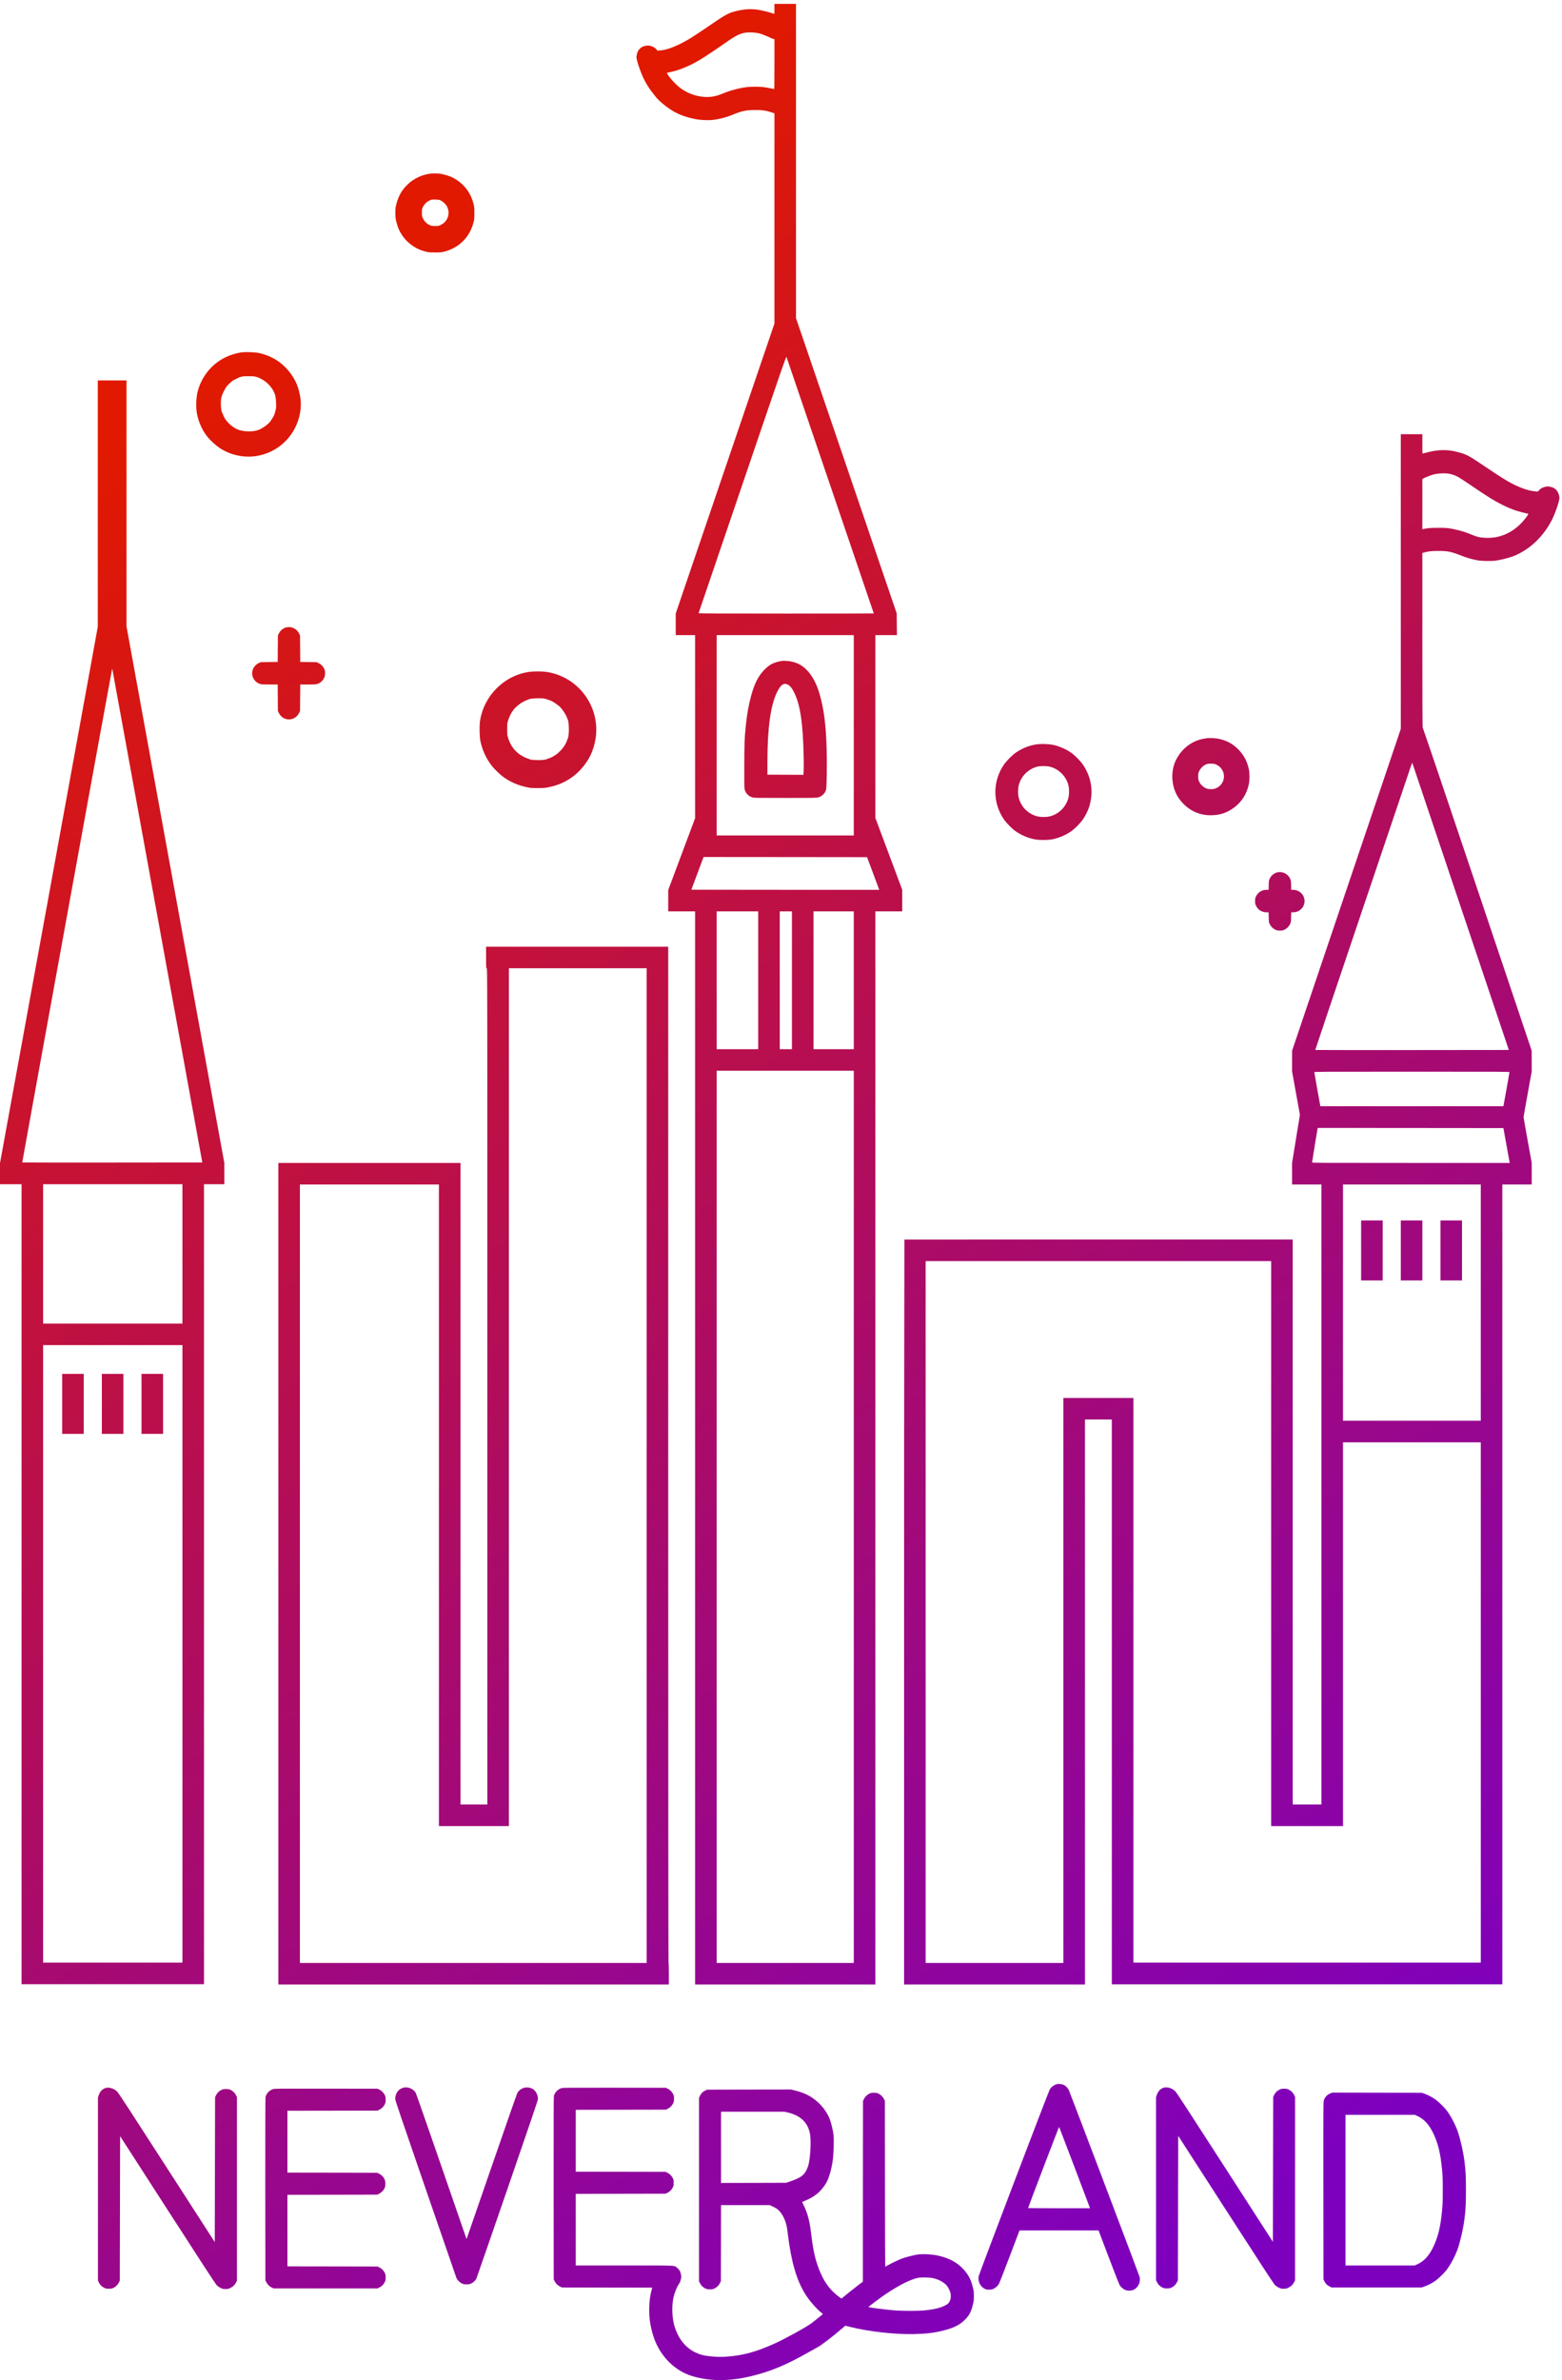 
<svg version="1.0" width="500" height="761.628" viewBox="0 0 375 571.221" preserveAspectRatio="xMidYMid meet" id="svg119" xmlns:xlink="http://www.w3.org/1999/xlink" xmlns="http://www.w3.org/2000/svg">
  <defs id="defs123">
    <linearGradient id="linearGradient1680">
      <stop style="stop-color:#e11900;stop-opacity:1" offset="0" id="stop1676"></stop>
      <stop style="stop-color:#7e00bf;stop-opacity:1" offset="1" id="stop1678"></stop>
    </linearGradient>
    <linearGradient id="linearGradient1674">
      <stop style="stop-color:#e11900;stop-opacity:1" offset="0" id="stop1670"></stop>
      <stop style="stop-color:#7e00bf;stop-opacity:1" offset="1" id="stop1672"></stop>
    </linearGradient>
    <linearGradient id="linearGradient1668">
      <stop style="stop-color:#e11900;stop-opacity:1" offset="0" id="stop1664"></stop>
      <stop style="stop-color:#7e00bf;stop-opacity:1" offset="1" id="stop1666"></stop>
    </linearGradient>
    <linearGradient id="linearGradient1662">
      <stop style="stop-color:#e11900;stop-opacity:1" offset="0" id="stop1658"></stop>
      <stop style="stop-color:#7e00bf;stop-opacity:1" offset="1" id="stop1660"></stop>
    </linearGradient>
    <linearGradient id="linearGradient1656">
      <stop style="stop-color:#e11900;stop-opacity:1" offset="0" id="stop1652"></stop>
      <stop style="stop-color:#7e00bf;stop-opacity:1" offset="1" id="stop1654"></stop>
    </linearGradient>
    <linearGradient id="linearGradient1650">
      <stop style="stop-color:#e11900;stop-opacity:1" offset="0" id="stop1646"></stop>
      <stop style="stop-color:#7e00bf;stop-opacity:1" offset="1" id="stop1648"></stop>
    </linearGradient>
    <linearGradient id="linearGradient1644">
      <stop style="stop-color:#e11900;stop-opacity:1" offset="0" id="stop1640"></stop>
      <stop style="stop-color:#7e00bf;stop-opacity:1" offset="1" id="stop1642"></stop>
    </linearGradient>
    <linearGradient id="linearGradient1638">
      <stop style="stop-color:#e11900;stop-opacity:1" offset="0" id="stop1634"></stop>
      <stop style="stop-color:#7e00bf;stop-opacity:1" offset="1" id="stop1636"></stop>
    </linearGradient>
    <linearGradient id="linearGradient1632">
      <stop style="stop-color:#e11900;stop-opacity:1" offset="0" id="stop1628"></stop>
      <stop style="stop-color:#7e00bf;stop-opacity:1" offset="1" id="stop1630"></stop>
    </linearGradient>
    <linearGradient id="linearGradient1626">
      <stop style="stop-color:#e11900;stop-opacity:1" offset="0" id="stop1622"></stop>
      <stop style="stop-color:#7e00bf;stop-opacity:1" offset="1" id="stop1624"></stop>
    </linearGradient>
    <linearGradient id="linearGradient1620">
      <stop style="stop-color:#e11900;stop-opacity:1" offset="0" id="stop1616"></stop>
      <stop style="stop-color:#7e00bf;stop-opacity:1" offset="1" id="stop1618"></stop>
    </linearGradient>
    <linearGradient id="linearGradient1614">
      <stop style="stop-color:#e11900;stop-opacity:1" offset="0" id="stop1610"></stop>
      <stop style="stop-color:#7e00bf;stop-opacity:1" offset="1" id="stop1612"></stop>
    </linearGradient>
    <linearGradient id="linearGradient1608">
      <stop style="stop-color:#e11900;stop-opacity:1" offset="0" id="stop1604"></stop>
      <stop style="stop-color:#7e00bf;stop-opacity:1" offset="1" id="stop1606"></stop>
    </linearGradient>
    <linearGradient id="linearGradient1602">
      <stop style="stop-color:#e11900;stop-opacity:1" offset="0" id="stop1598"></stop>
      <stop style="stop-color:#7e00bf;stop-opacity:1" offset="1" id="stop1600"></stop>
    </linearGradient>
    <linearGradient id="linearGradient1596">
      <stop style="stop-color:#e11900;stop-opacity:1" offset="0" id="stop1592"></stop>
      <stop style="stop-color:#7e00bf;stop-opacity:1" offset="1" id="stop1594"></stop>
    </linearGradient>
    <linearGradient id="linearGradient1590">
      <stop style="stop-color:#e11900;stop-opacity:1" offset="0" id="stop1586"></stop>
      <stop style="stop-color:#7e00bf;stop-opacity:1" offset="1" id="stop1588"></stop>
    </linearGradient>
    <linearGradient id="linearGradient1584">
      <stop style="stop-color:#e11900;stop-opacity:1" offset="0" id="stop1580"></stop>
      <stop style="stop-color:#7e00bf;stop-opacity:1" offset="1" id="stop1582"></stop>
    </linearGradient>
    <linearGradient id="linearGradient1578">
      <stop style="stop-color:#e11900;stop-opacity:1" offset="0" id="stop1574"></stop>
      <stop style="stop-color:#7e00bf;stop-opacity:1" offset="1" id="stop1576"></stop>
    </linearGradient>
    <linearGradient id="linearGradient1572">
      <stop style="stop-color:#e11900;stop-opacity:1" offset="0" id="stop1568"></stop>
      <stop style="stop-color:#7e00bf;stop-opacity:1" offset="1" id="stop1570"></stop>
    </linearGradient>
    <linearGradient id="linearGradient1566">
      <stop style="stop-color:#e11900;stop-opacity:1" offset="0" id="stop1562"></stop>
      <stop style="stop-color:#7e00bf;stop-opacity:1" offset="1" id="stop1564"></stop>
    </linearGradient>
    <linearGradient id="linearGradient1560">
      <stop style="stop-color:#e11900;stop-opacity:1" offset="0" id="stop1556"></stop>
      <stop style="stop-color:#7e00bf;stop-opacity:1" offset="1" id="stop1558"></stop>
    </linearGradient>
    <linearGradient id="linearGradient1554">
      <stop style="stop-color:#e11900;stop-opacity:1" offset="0" id="stop1550"></stop>
      <stop style="stop-color:#7e00bf;stop-opacity:1" offset="1" id="stop1552"></stop>
    </linearGradient>
    <linearGradient id="linearGradient1548">
      <stop style="stop-color:#e11900;stop-opacity:1" offset="0" id="stop1544"></stop>
      <stop style="stop-color:#7e00bf;stop-opacity:1" offset="1" id="stop1546"></stop>
    </linearGradient>
    <linearGradient id="linearGradient1542">
      <stop style="stop-color:#e11900;stop-opacity:1" offset="0" id="stop1538"></stop>
      <stop style="stop-color:#7e00bf;stop-opacity:1" offset="1" id="stop1540"></stop>
    </linearGradient>
    <linearGradient id="linearGradient543">
      <stop style="stop-color:#e11900;stop-opacity:1" offset="0" id="stop539"></stop>
      <stop style="stop-color:#7e00bf;stop-opacity:1" offset="1" id="stop541"></stop>
    </linearGradient>
    <linearGradient xlink:href="#linearGradient543" id="linearGradient545" x1="7747.994" y1="64898.977" x2="45524.992" y2="9204.976" gradientUnits="userSpaceOnUse" gradientTransform="translate(0.006,0.024)"></linearGradient>
    <linearGradient xlink:href="#linearGradient1680" id="linearGradient547" x1="7748" y1="64899" x2="45525" y2="9205" gradientUnits="userSpaceOnUse"></linearGradient>
    <linearGradient xlink:href="#linearGradient1674" id="linearGradient549" x1="7748" y1="64899" x2="45525" y2="9205" gradientUnits="userSpaceOnUse"></linearGradient>
    <linearGradient xlink:href="#linearGradient1668" id="linearGradient551" x1="7748" y1="64899" x2="45525" y2="9205" gradientUnits="userSpaceOnUse"></linearGradient>
    <linearGradient xlink:href="#linearGradient1662" id="linearGradient553" x1="7748" y1="64899" x2="45525" y2="9205" gradientUnits="userSpaceOnUse"></linearGradient>
    <linearGradient xlink:href="#linearGradient1656" id="linearGradient555" x1="7748" y1="64899" x2="45525" y2="9205" gradientUnits="userSpaceOnUse"></linearGradient>
    <linearGradient xlink:href="#linearGradient1650" id="linearGradient557" x1="7748" y1="64899" x2="45525" y2="9205" gradientUnits="userSpaceOnUse"></linearGradient>
    <linearGradient xlink:href="#linearGradient1644" id="linearGradient559" x1="7748" y1="64899" x2="45525" y2="9205" gradientUnits="userSpaceOnUse"></linearGradient>
    <linearGradient xlink:href="#linearGradient1638" id="linearGradient561" x1="7748" y1="64899" x2="45525" y2="9205" gradientUnits="userSpaceOnUse"></linearGradient>
    <linearGradient xlink:href="#linearGradient1632" id="linearGradient563" x1="7748" y1="64899" x2="45525" y2="9205" gradientUnits="userSpaceOnUse"></linearGradient>
    <linearGradient xlink:href="#linearGradient1626" id="linearGradient565" x1="7748" y1="64899" x2="45525" y2="9205" gradientUnits="userSpaceOnUse"></linearGradient>
    <linearGradient xlink:href="#linearGradient1620" id="linearGradient567" x1="7748" y1="64899" x2="45525" y2="9205" gradientUnits="userSpaceOnUse"></linearGradient>
    <linearGradient xlink:href="#linearGradient1614" id="linearGradient569" x1="7748" y1="64899" x2="45525" y2="9205" gradientUnits="userSpaceOnUse"></linearGradient>
    <linearGradient xlink:href="#linearGradient1608" id="linearGradient571" x1="7748" y1="64899" x2="45525" y2="9205" gradientUnits="userSpaceOnUse"></linearGradient>
    <linearGradient xlink:href="#linearGradient1602" id="linearGradient573" x1="7748" y1="64899" x2="45525" y2="9205" gradientUnits="userSpaceOnUse"></linearGradient>
    <linearGradient xlink:href="#linearGradient1596" id="linearGradient575" x1="7748" y1="64899" x2="45525" y2="9205" gradientUnits="userSpaceOnUse"></linearGradient>
    <linearGradient xlink:href="#linearGradient1590" id="linearGradient577" x1="7748" y1="64899" x2="45525" y2="9205" gradientUnits="userSpaceOnUse"></linearGradient>
    <linearGradient xlink:href="#linearGradient1584" id="linearGradient579" x1="7748" y1="64899" x2="45525" y2="9205" gradientUnits="userSpaceOnUse"></linearGradient>
    <linearGradient xlink:href="#linearGradient1578" id="linearGradient581" x1="7748" y1="64899" x2="45525" y2="9205" gradientUnits="userSpaceOnUse"></linearGradient>
    <linearGradient xlink:href="#linearGradient1572" id="linearGradient583" x1="7748" y1="64899" x2="45525" y2="9205" gradientUnits="userSpaceOnUse"></linearGradient>
    <linearGradient xlink:href="#linearGradient1566" id="linearGradient585" x1="7748" y1="64899" x2="45525" y2="9205" gradientUnits="userSpaceOnUse"></linearGradient>
    <linearGradient xlink:href="#linearGradient1560" id="linearGradient587" x1="7748" y1="64899" x2="45525" y2="9205" gradientUnits="userSpaceOnUse"></linearGradient>
    <linearGradient xlink:href="#linearGradient1554" id="linearGradient589" x1="7748" y1="64899" x2="45525" y2="9205" gradientUnits="userSpaceOnUse"></linearGradient>
    <linearGradient xlink:href="#linearGradient1548" id="linearGradient591" x1="7748" y1="64899" x2="45525" y2="9205" gradientUnits="userSpaceOnUse"></linearGradient>
    <linearGradient xlink:href="#linearGradient1542" id="linearGradient593" x1="7748" y1="64899" x2="45525" y2="9205" gradientUnits="userSpaceOnUse"></linearGradient>
  </defs>
  <g transform="matrix(0.1,0,0,-0.1,0,7605)" fill="#000000" stroke="none" id="g117">
    <g id="g2235" transform="matrix(0.075,0,0,0.075,-0.751,70336.938)">
      <path d="m 24799.999,75890 c 0,-88 -2,-160 -3,-160 -2,0 -30,9 -63,20 -105,37 -376,101 -484,116 -219,29 -428,15 -675,-46 -249,-61 -343,-113 -880,-482 -236,-162 -500,-337 -585,-388 C 21737,74725 21412,74590 21185,74565 c -33,-3 -76,-8 -96,-11 -33,-5 -39,-2 -58,29 -33,53 -114,103 -203,123 -74,17 -80,17 -163,-1 -71,-15 -96,-25 -136,-57 -78,-61 -112,-116 -133,-213.999 -18,-82 -18,-88 -1,-167 31,-142 124,-406 199,-567 81,-173 188,-348 301,-490 41,-52 93,-118 114,-146 44,-58 166,-171 286,-266 288,-227 547,-345 934.999,-427 195,-41 430,-53 624,-31 148,17 415,84 538,136 356,147 499,179 798,178 226,0 336,-16 501,-70 l 109,-36 v -3362.999 -3363.999 l -1580,-4638.998 L 21640,56542.006 v -346 -346 h 310 309.999 V 52921.007 49991.008 L 21830,48842.009 l -430,-1149 v -341 -342 h 430 429.999 V 29840.015 12670.02 h 2885 2884.999 v 17169.995 17169.994 h 429.999 430 v 347 346 l -430,1149 -429.999,1149.999 v 2923.999 2923.999 h 344.999 346 l -4,348 -3,347 -1611.999,4724.999 -1612,4724.998 V 71023.002 76050 h -344.999 -345 z m -595,-765 c 55,-8 120,-21 145,-29 75,-23 250,-95 309,-126 31,-16 75,-34 99,-40 l 42,-11 v -799.999 c 0,-739 -1,-801 -16,-795 -35,13 -263,55 -356,65 -124,14 -357,14 -489,0 -220,-22 -541,-104 -749,-191 -229,-96 -367,-128 -555,-128 -274,1 -555,89 -793.999,249 -148,100 -335,289 -444,450 -42,61 -46,81 -16,81 28,0 246,55 344,87 115,37 298.999,115 443.999,188 245,123 525,302 1141,733.999 245,171 409,250 562,270 101,13 225,12 333,-4 z m 2384.999,-14493.995 c 764,-2245.999 1390,-4084.999 1390,-4086.999 0,-2 -1263,-4 -2806,-4 -2240.999,0 -2804.999,3 -2801.999,13 3,6 634,1861 1403,4119.999 1344,3945.999 1398.999,4105.999 1411.999,4074.999 7,-18 638,-1871 1403,-4116.999 z m 750,-7985.998 v -3204.999 h -2194.999 -2195 v 3204.999 3204.999 h 2195 2194.999 z m 612,-4399.998 c 104,-275 191,-510 194,-522 l 6,-23 h -3006 c -1652.999,0 -3005.999,2 -3005.999,3 0,3 138,372 372,995 l 19,52 2616.999,-2 2616,-3 z M 24279.999,44805.01 v -2204.999 h -665 -665 v 2204.999 2204.999 h 665 665 z m 1079.999,0 v -2204.999 h -195 -194.999 v 2204.999 2204.999 h 194.999 195 z m 1980,0 v -2204.999 h -645 -645 v 2204.999 2204.999 h 645 645 z m 0,-17169.995 V 13360.02 h -2194.999 -2195 v 14274.995 14274.996 h 2195 2194.999 z" id="path67" style="fill:url(#linearGradient545);fill-opacity:1"></path>
      <path d="m 24918,55000 c -191,-48 -302,-115 -448,-266 -188,-195 -312,-441 -416,-824 -84,-310 -136,-606 -173,-985 -40,-397 -44,-520 -46,-1250 -2,-677 -1,-724 16,-780 36,-114 123,-200 241,-237 56,-17 115,-18 1058,-18 971,0 1000,1 1061,20 120,38 210,131 243,250 21,78 31,854 17,1311 -25,775 -85,1245 -221,1729 -117,414 -301,716 -545,898 -147,109 -337,171 -545,178 -114,4 -136,1 -242,-26 z m 289,-725 c 91,-38 158,-119 238,-289 185,-390 269,-974 291,-2031 4,-176 3,-377 -1,-448 l -7,-127 -577,2 -576,3 1,455 c 1,1027 100,1750 297,2163 116,245 212,323 334,272 z" id="path69" style="fill:url(#linearGradient547);fill-opacity:1"></path>
      <path d="m 13795,70620 c -288,-39 -535,-156 -737,-349 -189,-179 -295,-369 -366,-651 -23,-92 -26,-125 -26,-265 1,-147 3,-170 33,-285 43,-164 79,-257 143,-360 108,-177 228,-302 396,-414 122,-81 228,-128 381,-169 110,-29 126,-31 311,-31 173,-1 206,2 290,23 485,121 830,466 951,951 21,83 24,119 24,285 0,165 -3,202 -24,285 -81,330 -262,590 -538,774 -127,84 -228,128 -396,171 -106,28 -157,36 -257,39 -69,3 -152,1 -185,-4 z m 329,-864 c 71,-36 152,-113 189,-180 109,-197 51,-441 -134,-565 -90,-60 -142,-74 -262,-69 -88,3 -110,8 -161,34 -91,44 -159,113 -203,202 -37,75 -38,78 -38,192 0,110 2,118 34,182 44,90 114,159 204,203 72,35 72,36 192,33 110,-3 125,-5 179,-32 z" id="path71" style="fill:url(#linearGradient549);fill-opacity:1"></path>
      <path d="m 7748,64899 c -113,-14 -290,-61 -412,-110 -520,-206 -907,-675 -1017,-1226 -27,-138 -36,-380 -20,-523 33,-280 150,-576 317,-800 117,-156 325,-345 489,-442 239,-142 513,-223 795,-235 643,-26 1254,331 1549,907 160,311 222,659 176,979 -20,133 -66,308 -110,419 -126,313 -383,616 -670,792 -168,103 -368,182 -561,220 -125,25 -406,35 -536,19 z m 482,-790 c 41,-12 77,-25 80,-28 3,-4 36,-22 75,-41 150,-75 303,-230 385,-390 53,-103 72,-196 77,-366 5,-151 3,-169 -21,-263 -28,-109 -58,-178 -112,-254 -19,-26 -34,-51 -34,-57 0,-5 -33,-42 -72,-82 -70,-70 -212,-166 -301,-203 -175,-73 -460,-75 -662,-5 -178,61 -391,253 -468,420 -26,58 -48,107 -52,120 -1,3 -7,17 -13,31 -34,83 -44,332 -17,461 21,98 113,285 183,371 50,61 192,187 211,187 5,0 40,18 80,39 137,76 210,91 421,87 139,-3 177,-7 240,-27 z" id="path73" style="fill:url(#linearGradient551);fill-opacity:1"></path>
      <path d="M 3140,60058 V 56116 L 1575,47535 10,38954 v -337 -337 H 355 700 V 25480 12680 h 2920 2920 v 12800 12800 h 325 325 v 342 342 l -1565,8581 -1565,8581 v 3937 3937 h -460 -460 z m 1909,-13203 1437,-7880 -2880,-3 c -1583,-1 -2882,0 -2884,3 -6,5 2864,15759 2875,15785 5,12 7,11 10,-5 3,-11 651,-3566 1442,-7900 z M 5850,36050 V 33820 H 3620 1390 v 2230 2230 h 2230 2230 z m 0,-12800 V 13370 H 3620 1390 v 9880 9880 h 2230 2230 z" id="path75" style="fill:url(#linearGradient553);fill-opacity:1"></path>
      <path d="m 2000,31250 v -960 h 345 345 v 960 960 h -345 -345 z" id="path77" style="fill:url(#linearGradient555);fill-opacity:1"></path>
      <path d="m 3270,31250 v -960 h 345 345 v 960 960 h -345 -345 z" id="path79" style="fill:url(#linearGradient557);fill-opacity:1"></path>
      <path d="m 4540,31250 v -960 h 345 345 v 960 960 h -345 -345 z" id="path81" style="fill:url(#linearGradient559);fill-opacity:1"></path>
      <path d="m 44850,57565 v -4715 l -1740,-5149 -1740,-5150 v -332 -331 l 125,-694 126,-694 -126,-769 -125,-768 v -347 -346 h 470 470 v -9920 -9920 h -460 -460 v 9040 9040 h -6210 l -6220.127,-0.779 C 28950.572,31087.45 28950.067,28972.451 28950,24510 V 12670 h 2895 2895 v 9040 9040 h 430 430 v -9037 -9038 h 6250 6250 v 12798 12797 h 470 470 v 347 347 l -130,718 c -71,394 -130,729 -130,743 0,14 59,349 130,743 l 130,718 v 335 l -1,334 -1739,5170 c -958,2850 -1744,5169 -1749,5167 -8,-1 -11,835 -11,2793 v 2794 l 53,15 c 122,36 250,50 452,50 305,1 419,-22 741,-150 161,-64 311,-108 493,-145 141,-29 447,-36 608,-15 153,20 438,92 563,141 505,199 936,598 1218,1125 96,181 200,457 247,662 18,75 18,80 0,159 -22,96 -58,155 -127,210 -49,39 -76,49 -180,71 -48,10 -68,9 -138,-7 -92,-21 -154,-56 -200,-115 -30,-38 -32,-39 -83,-34 -186,19 -307,50 -497,126 -313,126 -510,243 -1245,740 -422,285 -510,330 -776,397 -184,47 -291,61 -459,61 -163,0 -297,-19 -498,-69 -90,-23 -166,-41 -168,-41 -2,0 -4,140 -4,310 v 310 h -345 -345 z m 1515,3454 c 103,-13 213,-50 323,-109 42,-23 220,-139 396,-259 546,-372 744,-495 1005,-626 172,-85 283,-133 425,-182 107,-36 362,-103 395,-103 12,0 21,-6 21,-14 0,-24 -122,-187 -208,-277 -316,-334 -719,-504 -1147,-486 -200,9 -276,27 -495,117 -150,62 -244,92 -416,134 -255,62 -331,71 -614,70 -240,0 -368,-10 -484,-40 l -26,-6 v 804 804 l 38,21 c 48,28 221,96 296,117 141,41 332,54 491,35 z m 399,-13854 1544,-4590 -3096,-3 c -1702,-1 -3097,0 -3100,3 -3,2 669,1999 1493,4437 824,2438 1523,4507 1553,4598 31,91 57,160 59,155 2,-6 698,-2075 1547,-4600 z m 1565,-5302 c 0,-10 -44,-259 -97,-553 l -97,-535 h -2930 -2930 l -97,535 c -53,294 -97,543 -97,553 -1,16 154,17 3124,17 2970,0 3125,-1 3124,-17 z m -94,-2345 101,-558 h -3163 c -2868,0 -3163,1 -3163,16 0,17 166,1045 175,1082 l 5,22 2972,-2 2973,-3 z m -825,-5028 v -3780 h -2205 -2205 v 3780 3780 h 2205 2205 z m -6710,-7710 v -9040 h 1150 1150 v 6140 6140 h 2205 2205 v -8325 -8325 h -5560 -5560 v 9035 9035 h -1120 -1120 v -9040 -9040 h -2205 -2205 v 11230 11230 h 5530 5530 z" id="path83" style="fill:url(#linearGradient561);fill-opacity:1"></path>
      <path d="m 43580,36160 v -960 h 345 345 v 960 960 h -345 -345 z" id="path85" style="fill:url(#linearGradient563);fill-opacity:1"></path>
      <path d="m 44850,36160 v -960 h 345 345 v 960 960 h -345 -345 z" id="path87" style="fill:url(#linearGradient565);fill-opacity:1"></path>
      <path d="m 46120,36160 v -960 h 345 345 v 960 960 h -345 -345 z" id="path89" style="fill:url(#linearGradient567);fill-opacity:1"></path>
      <path d="m 9165,56097 c -109,-37 -186,-103 -232,-202 l -28,-60 -3,-422 -3,-422 -272,-3 -272,-3 -60,-28 c -120,-56 -202,-173 -213,-302 -13,-166 95,-321 258,-369 43,-13 105,-16 306,-16 h 253 l 3,-422 3,-423 28,-60 c 132,-283 522,-283 654,0 l 28,60 3,423 3,422 h 243 c 192,0 253,3 296,16 101,30 180,99 227,199 24,51 28,73 28,145 0,72 -4,94 -28,146 -36,77 -104,145 -182,181 l -60,28 -262,3 -262,3 -3,422 -3,422 -28,61 c -57,123 -177,204 -311,211 -41,1 -88,-3 -111,-10 z" id="path91" style="fill:url(#linearGradient569);fill-opacity:1"></path>
      <path d="m 16958,54675 c -810,-111 -1466,-767 -1584,-1585 -20,-143 -15,-478 10,-609 60,-309 196,-602 392,-842 78,-96 256,-264 351,-332 229,-163 460,-263 748,-324 119,-25 148,-27 350,-27 200,0 232,3 353,28 553,113 985,423 1276,912 164,278 257,663 242,1005 -39,900 -716,1648 -1606,1774 -128,18 -398,18 -532,0 z m 478,-856 c 32,-6 64,-15 71,-21 7,-5 17,-7 23,-3 5,3 10,2 10,-3 0,-6 16,-13 36,-17 48,-8 175,-76 243,-129 29,-22 60,-45 68,-51 84,-56 236,-274 273,-390 7,-22 16,-44 20,-50 39,-49 54,-396 24,-541 -9,-44 -19,-81 -23,-84 -4,-3 -13,-25 -20,-49 -22,-75 -90,-192 -162,-277 -69,-83 -209,-204 -235,-204 -8,0 -14,-4 -14,-9 0,-12 -135,-77 -190,-91 -25,-7 -49,-16 -55,-20 -21,-17 -135,-30 -267,-30 -134,0 -278,15 -278,30 0,4 -24,13 -52,20 -51,12 -122,47 -244,119 -65,39 -224,192 -224,216 0,8 -4,15 -9,15 -22,0 -130,211 -151,295 -6,28 -17,61 -23,74 -16,33 -16,409 0,442 6,13 17,47 23,74 19,76 124,285 148,293 7,2 12,10 12,18 0,27 163,178 250,232 47,28 91,52 97,52 7,0 13,4 13,9 0,4 26,16 58,26 31,10 62,21 67,26 6,4 13,8 17,8 4,1 13,4 20,6 69,24 370,33 474,14 z" id="path93" style="fill:url(#linearGradient571);fill-opacity:1"></path>
      <path d="m 38650,52554 c -14,-2 -65,-11 -113,-20 -359,-63 -674,-295 -861,-635 -160,-292 -185,-675 -65,-1009 121,-340 427,-637 764,-743 151,-47 240,-61 395,-61 284,0 519,78 746,248 244,182 402,433 470,746 26,118 26,362 0,479 -39,181 -102,330 -194,461 -237,338 -578,523 -987,535 -71,2 -141,2 -155,-1 z m 305,-853 c 87,-43 154,-111 196,-199 86,-178 23,-401 -142,-511 -85,-57 -151,-74 -259,-69 -74,3 -98,9 -154,37 -86,42 -161,117 -200,201 -28,60 -31,74 -31,170 0,99 2,109 33,173 41,82 111,156 183,193 80,40 95,43 204,41 92,-2 106,-5 170,-36 z" id="path95" style="fill:url(#linearGradient573);fill-opacity:1"></path>
      <path d="m 33200,52356 c -236,-34 -452,-118 -660,-257 -121,-81 -313,-272 -396,-394 -363,-535 -363,-1216 0,-1750 83,-123 275,-314 396,-394 178,-118 368,-199 574,-243 146,-31 446,-31 592,0 206,44 409,130 576,243 126,85 316,276 397,399 143,215 224,427 256,668 50,380 -36,742 -256,1072 -81,121 -272,313 -394,396 -175,119 -404,214 -600,249 -124,23 -366,28 -485,11 z m 416,-716 c 288,-73 521,-306 594,-594 28,-110 28,-293 0,-402 -60,-233 -217,-428 -433,-534 -120,-59 -215,-80 -362,-80 -147,0 -242,21 -362,80 -216,106 -373,301 -433,534 -28,109 -28,292 0,402 72,287 304,520 590,594 106,27 298,27 406,0 z" id="path97" style="fill:url(#linearGradient575);fill-opacity:1"></path>
      <path d="m 40885,48257 c -109,-37 -186,-103 -232,-202 -26,-56 -28,-71 -31,-207 l -4,-148 h -62 c -154,0 -279,-78 -343,-215 -24,-51 -28,-73 -28,-145 0,-72 4,-94 28,-145 64,-137 189,-215 343,-215 h 62 l 4,-157 c 3,-148 5,-162 31,-218 36,-78 104,-146 181,-182 52,-24 74,-28 146,-28 72,0 94,4 146,28 77,36 145,104 181,182 26,56 28,70 31,218 l 4,157 h 57 c 107,0 201,40 272,116 48,52 64,81 83,144 69,231 -108,460 -355,460 h -57 l -4,148 c -3,136 -5,152 -31,208 -57,123 -177,204 -311,211 -41,1 -88,-3 -111,-10 z" id="path99" style="fill:url(#linearGradient577);fill-opacity:1"></path>
      <path d="m 15570,45535 c 0,-338 0,-345 20,-345 20,0 20,-7 20,-13380 V 18430 h -430 -430 V 28695 38960 H 11835 8920 V 25815 12670 h 6250 6250 v 345 c 0,223 -4,345 -10,345 -7,0 -10,5427 -10,16260 V 45880 H 18485 15570 Z M 20710,29275 V 13360 H 15160 9610 v 12455 12455 h 2225 2225 V 28005 17740 h 1120 1120 v 13725 13725 h 2205 2205 z" id="path101" style="fill:url(#linearGradient579);fill-opacity:1"></path>
      <path d="m 33825,9477 c -87,-29 -160,-85 -210,-161 -37,-56 -2256,-5884 -2276,-5978 -35,-161 47,-335 190,-405 48,-24 68,-28 141,-28 71,0 94,4 140,26 72,34 137,94 176,160 17,30 173,426 345,882 l 314,827 h 1265 1265 l 325,-856 c 207,-547 336,-873 357,-904 39,-58 103,-112 169,-142 75,-35 199,-33 275,5 143,70 225,244 190,405 -10,49 -2217,5871 -2266,5979 -32,70 -96,137 -162,169 -65,32 -175,42 -238,21 z m 578,-2647 c 266,-701 487,-1285 491,-1297 l 7,-23 h -990 c -545,0 -991,3 -991,7 0,22 986,2601 992,2595 4,-4 225,-581 491,-1282 z" id="path103" style="fill:url(#linearGradient581);fill-opacity:1"></path>
      <path d="m 12903,9362 c -28,-10 -70,-31 -92,-45 -93,-62 -158,-203 -148,-321 4,-47 231,-718 971,-2861 532,-1540 974,-2820 982,-2844 27,-72 91,-142 169,-181 63,-32 75,-35 159,-35 83,0 97,3 158,33 72,35 127,90 159,157 10,22 456,1307 990,2855 743,2153 972,2829 976,2876 11,122 -57,262 -155,325 -174,111 -407,51 -504,-128 -15,-26 -380,-1074 -813,-2328 -433,-1254 -793,-2293 -799,-2310 l -12,-30 -21,60 c -569,1658 -1582,4573 -1601,4608 -78,145 -270,222 -419,169 z" id="path105" style="fill:url(#linearGradient583);fill-opacity:1"></path>
      <path d="m 37254,9366 c -102,-33 -173,-111 -216,-234 l -23,-67 V 6135 3205 l 29,-59 c 37,-76 96,-135 172,-172 52,-25 70,-29 149,-29 79,0 97,4 149,29 76,37 135,96 172,172 l 29,59 5,2311 5,2311 1515,-2351 c 1022,-1586 1533,-2370 1569,-2409 38,-40 78,-69 130,-95 69,-34 82,-37 161,-37 77,0 92,3 154,34 85,42 143,98 182,177 l 29,59 v 2935 2935 l -29,59 c -37,76 -96,135 -172,172 -52,25 -70,29 -149,29 -79,0 -97,-4 -149,-29 -76,-37 -135,-96 -172,-172 l -29,-59 -5,-2319 -5,-2319 -1538,2385 c -1237,1919 -1548,2396 -1592,2437 -104,98 -261,144 -371,107 z" id="path107" style="fill:url(#linearGradient585);fill-opacity:1"></path>
      <path d="m 3384,9356 c -102,-33 -173,-111 -216,-234 l -23,-67 V 6125 3195 l 29,-59 c 37,-76 96,-135 172,-172 52,-25 70,-29 149,-29 79,0 97,4 149,29 76,37 135,96 172,172 l 29,59 5,2311 5,2311 1515,-2351 C 6392,3880 6903,3096 6939,3057 c 38,-40 78,-69 130,-95 69,-34 82,-37 161,-37 77,0 92,3 154,34 85,42 143,98 182,177 l 29,59 v 2935 2935 l -29,59 c -37,76 -96,135 -172,172 -52,25 -70,29 -149,29 -79,0 -97,-4 -149,-29 -76,-37 -135,-96 -172,-172 l -29,-59 -5,-2319 -5,-2319 -1538,2385 C 4110,8731 3799,9208 3755,9249 c -104,98 -261,144 -371,107 z" id="path109" style="fill:url(#linearGradient587);fill-opacity:1"></path>
      <path d="m 17975,9352 c -116,-40 -212,-145 -235,-255 -7,-36 -9,-922 -8,-2957 l 3,-2905 29,-59 c 37,-76 96,-135 172,-172 l 59,-29 1446,-3 1447,-2 -24,-93 c -46,-177 -65,-322 -71,-537 -8,-301 19,-522 102,-825 124,-452 378,-834 731,-1099 209,-156 405,-247 684,-316 527,-130 1113,-117 1755,39 627,153 1120,360 1860,781 94,53 209,118 257,144 135,73 492,347 830,639 l 56,48 184,-45 c 597,-147 1431,-238 2033,-222 392,10 622,38 920,113 352,88 539,185 716,370 121,127 175,234 231,460 29,116 32,142 31,278 0,142 -2,159 -40,306 -58,222 -134,368 -280,532 -204,231 -473,376 -843,455 -191,41 -466,55 -637,31 -111,-15 -376,-83 -491,-125 -119,-45 -332,-145 -451,-213 -49,-28 -91,-51 -95,-51 -3,0 -7,1194 -8,2653 l -3,2652 -28,57 c -36,74 -101,139 -175,175 -50,24 -69,28 -147,28 -78,0 -97,-4 -147,-28 -74,-36 -139,-101 -175,-175 l -28,-57 -3,-2892 -2,-2892 -128,-97 c -147,-113 -447,-351 -510,-406 l -44,-37 -76,51 c -43,29 -124,97 -181,152 -226,220 -377,474 -510,859 -100,290 -152,553 -221,1122 -37,303 -111,575 -214,779 -61,123 -63,128 -42,136 244,95 399,188 542,326 66,64 164,192 212,276 83,146 164,419 202,678 37,260 51,669 29,872 -15,135 -80,397 -127,512 -130,313 -388,590 -699,749 -122,62 -227,100 -409,146 l -120,31 -1345,-2 -1344,-3 -56,-26 c -79,-37 -133,-90 -171,-167 l -33,-67 V 6110 3175 l 29,-59 c 37,-76 96,-135 172,-172 52,-25 70,-29 149,-29 79,0 97,4 149,29 76,37 135,96 172,172 l 29,59 3,1218 2,1217 h 782 781 l 115,-56 c 96,-47 127,-68 181,-124 75,-76 140,-183 188,-311 50,-134 60,-182 93,-448 110,-886 275,-1452 558,-1911 121,-196 350,-461 516,-596 l 48,-40 -137,-112 c -75,-62 -183,-146 -238,-188 -165,-122 -829,-488 -1153,-635 -610,-277 -1035,-393 -1576,-429 -268,-18 -627,12 -803,67 -410,129 -690,426 -838,888 -83,257 -100,644 -41,930 29,142 105,335 168,428 41,60 52,87 72,170 17,74 17,80 0,155 -10,42 -23,86 -29,97 -19,38 -75,101 -115,129 -86,59 -7,56 -1684,56 l -1538,-1 v 1146 1145 l 1438,2 1437,3 59,29 c 76,37 135,96 172,172 25,52 29,70 29,149 0,79 -4,97 -29,149 -37,76 -96,135 -172,172 l -59,29 -1437,3 -1438,2 v 990 990 l 1443,2 1442,3 59,29 c 76,37 135,96 172,172 25,52 29,70 29,149 0,79 -4,97 -29,149 -37,76 -96,135 -172,172 l -59,29 -1650,2 c -1547,2 -1653,1 -1700,-15 z m 7249,-777 c 434,-103 668,-341 721,-735 34,-249 -4,-797 -69,-986 -89,-262 -202,-359 -561,-481 l -140,-48 -1042,-3 -1043,-2 v 1140 1140 h 1014 1014 z m 4641,-5299 c 176,-35 357,-131 449,-238 56,-65 115,-191 126,-271 21,-147 -22,-273 -114,-332 -156,-99 -359,-155 -705,-192 -218,-23 -724,-23 -1001,1 -330,28 -810,92 -810,107 0,11 388,301 535,400 443,300 822,490 1065,535 91,16 350,11 455,-10 z" id="path111" style="fill:url(#linearGradient589);fill-opacity:1"></path>
      <path d="m 8745,9322 c -116,-40 -212,-145 -235,-255 -7,-36 -9,-922 -8,-2957 l 3,-2905 29,-59 c 37,-76 96,-135 172,-172 l 59,-29 h 1665 1665 l 59,29 c 76,37 135,96 172,172 25,52 29,70 29,149 0,79 -4,97 -29,149 -37,76 -96,135 -172,172 l -59,29 -1442,3 -1443,2 v 1145 1145 l 1438,2 1437,3 59,29 c 76,37 140,101 174,174 23,49 27,70 27,147 0,79 -4,97 -29,149 -37,76 -96,135 -172,172 l -59,29 -1437,3 -1438,2 v 990 990 l 1443,2 1442,3 59,29 c 76,37 135,96 172,172 25,52 29,70 29,149 0,79 -4,97 -29,149 -37,76 -96,135 -172,172 l -59,29 -1650,2 c -1547,2 -1653,1 -1700,-15 z" id="path113" style="fill:url(#linearGradient591);fill-opacity:1"></path>
      <path d="m 42597,9186 c -105,-44 -167,-108 -207,-213 -20,-54 -20,-58 -18,-2896 l 3,-2842 26,-56 c 37,-79 90,-133 167,-171 l 67,-33 h 1440 1440 l 85,29 c 122,41 269,119 379,201 92,69 247,221 323,315 131,163 293,466 372,697 90,264 178,657 216,967 37,310 45,453 45,906 0,453 -8,596 -45,906 -38,310 -126,703 -216,967 -79,231 -241,534 -372,697 -76,94 -231,246 -323,315 -105,79 -251,157 -374,201 l -80,29 -1435,2 -1435,3 z m 2773,-719 c 218,-95 384,-274 521,-562 136,-287 209,-561 259,-969 37,-310 44,-446 44,-846 0,-400 -7,-536 -44,-846 -50,-408 -123,-682 -259,-969 -137,-288 -303,-467 -521,-562 l -75,-33 h -1107 -1108 v 2410 2410 h 1108 1107 z" id="path115" style="fill:url(#linearGradient593);fill-opacity:1"></path>
    </g>
  </g>
</svg>
